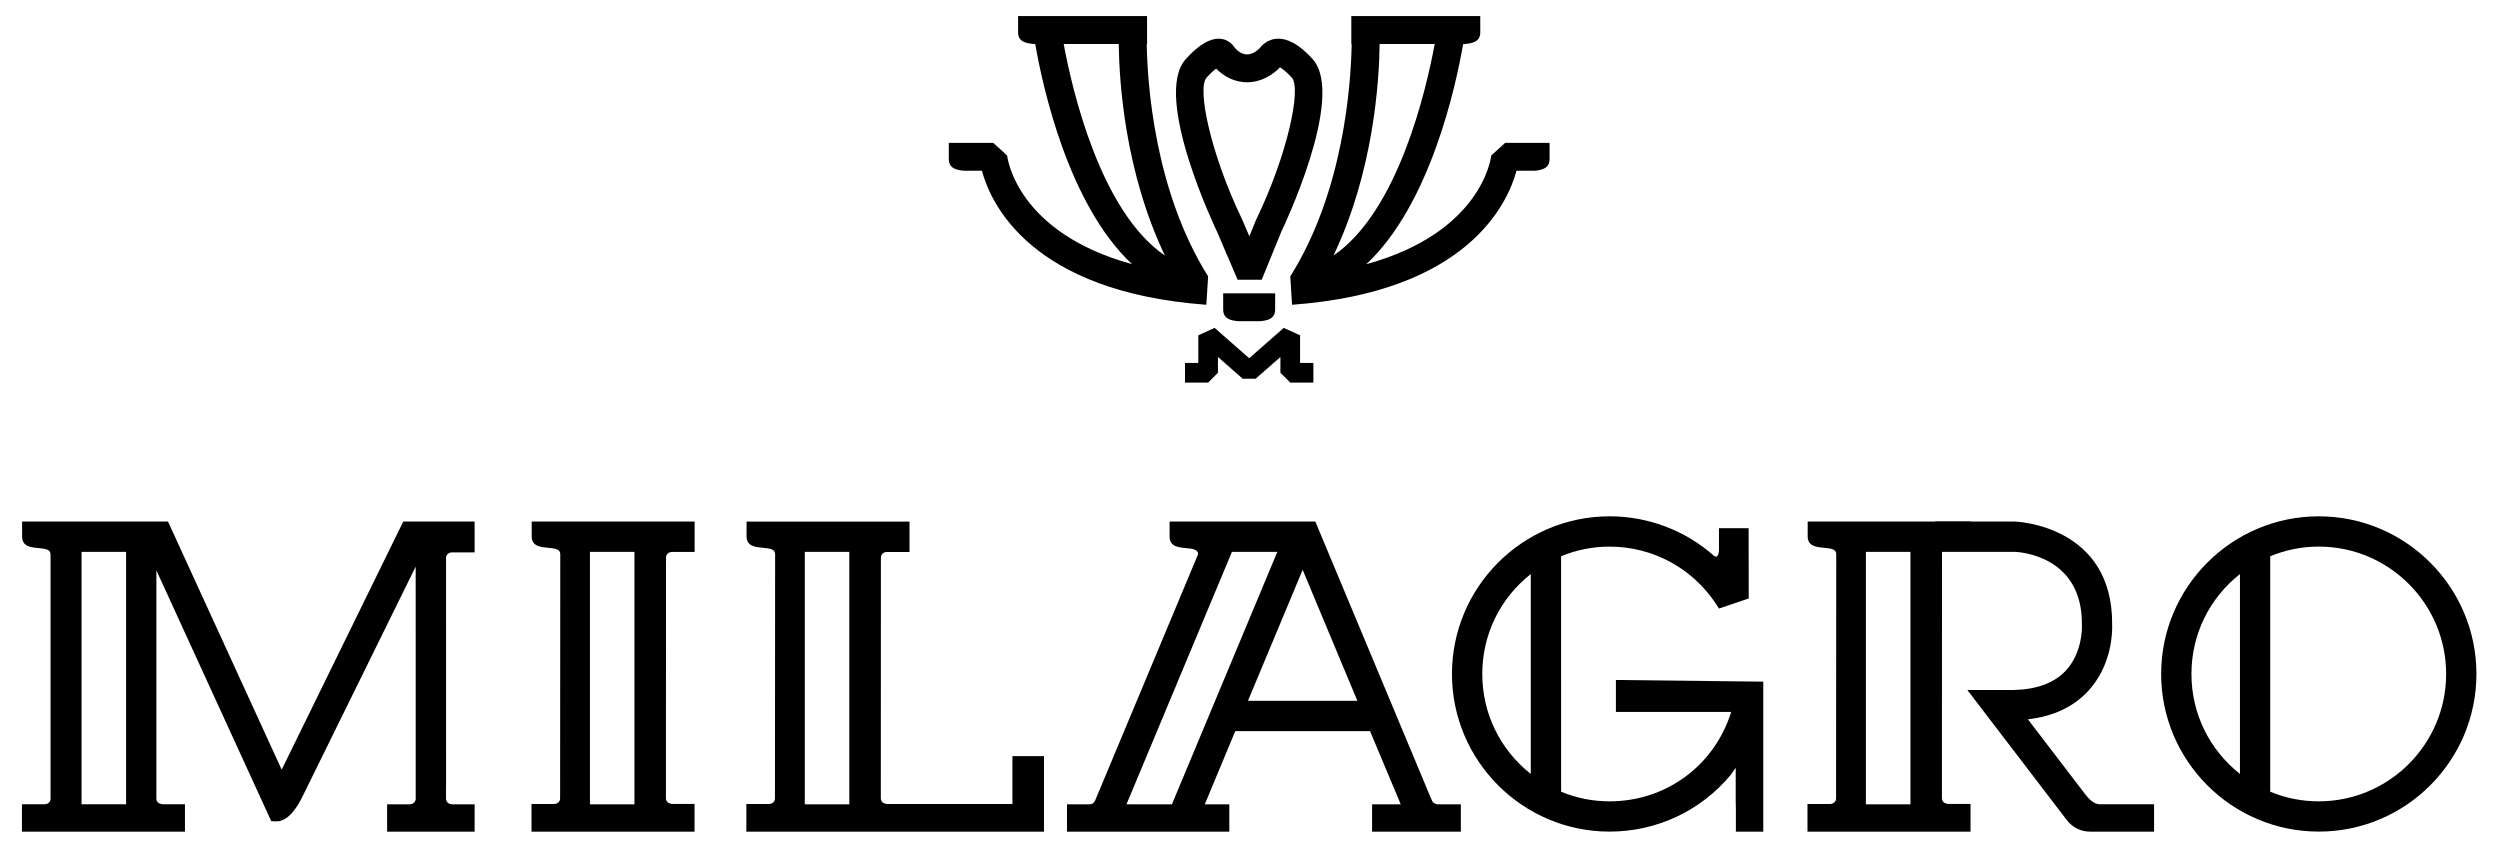 <?xml version="1.0" encoding="utf-8"?>
<!-- Generator: Adobe Illustrator 16.0.4, SVG Export Plug-In . SVG Version: 6.00 Build 0)  -->
<!DOCTYPE svg PUBLIC "-//W3C//DTD SVG 1.1//EN" "http://www.w3.org/Graphics/SVG/1.1/DTD/svg11.dtd">
<svg version="1.1" id="Layer_1" xmlns="http://www.w3.org/2000/svg" xmlns:xlink="http://www.w3.org/1999/xlink" x="0px" y="0px"
	 width="171px" height="59px" viewBox="0 0 171 59" enable-background="new 0 0 171 59" xml:space="preserve">
<g>
	<path d="M118.722,52.516v-0.026v2.004c0.001,0.267-0.001,0.54,0.012,0.799v1.592h1.873v-0.234v-2.672v-7.354l-10.08-0.114v2.187
		h7.885c-1.137,3.665-4.461,6.114-8.311,6.114c-1.151,0-2.267-0.22-3.322-0.658V38.047c1.056-0.438,2.171-0.658,3.322-0.658
		c2.947,0,5.674,1.476,7.292,3.946c0.039,0.057,0.101,0.159,0.131,0.206c0.014,0.022,0.022,0.036,0.022,0.036l0.037,0.047
		l2.031-0.69l-0.008-4.804h0.071h-2.099v1.521c-0.04,0.409-0.154,0.486-0.329,0.379c-1.971-1.751-4.508-2.714-7.151-2.714
		c-5.946,0-10.784,4.837-10.784,10.782s4.838,10.784,10.784,10.784c3.216,0,6.229-1.413,8.28-3.875 M104.705,52.936
		c-2.111-1.667-3.317-4.147-3.317-6.836c0-2.686,1.205-5.166,3.317-6.836V52.936z"/>
	<path d="M158.605,35.316c-5.945,0-10.782,4.838-10.782,10.783s4.837,10.782,10.782,10.782c5.946,0,10.783-4.837,10.783-10.782
		S164.552,35.316,158.605,35.316 M153.212,52.936c-2.109-1.669-3.317-4.149-3.317-6.836c0-2.686,1.207-5.166,3.317-6.834V52.936z
		 M158.605,54.811c-1.149,0-2.268-0.22-3.321-0.658V38.047c1.055-0.436,2.172-0.66,3.321-0.66c4.805,0,8.711,3.909,8.711,8.713
		C167.316,50.901,163.409,54.811,158.605,54.811"/>
	<path d="M95.807,55.015h-1.956v1.871h2.959v-0.002h0.153v0.002h2.959v-1.871h-1.601c-0.165-0.037-0.297-0.096-0.354-0.212
		l-0.103-0.23L90.234,36.31l-0.263-0.635h-0.34h-6.453h-3.177v1.035c0,0.675,0.609,0.732,1.099,0.777
		c0.484,0.044,0.837,0.089,0.854,0.411l-7.042,16.847c0,0-0.121,0.275-0.371,0.271h-1.558v0.831v1.038v0.002h1.633h1.326h8.144
		v-1.871h-1.679l2.086-5.006h9.218l2.1,5.006h-0.005V55.015z M80.159,55.015h-3.108l7.214-17.269h3.105L80.159,55.015z
		 M85.359,47.937l3.743-8.96l3.743,8.96H85.359z"/>
	<path d="M132.833,37.746h4.959c0.19,0.006,4.678,0.179,4.61,5.016l0.002,0.062c0.001,0.019,0.062,1.802-1.108,3.052
		c-0.789,0.842-1.987,1.284-3.559,1.318h-3.172l6.817,8.915c0.371,0.484,0.958,0.776,1.569,0.776h1.482h2.906v-1.038v-0.835h-1.849
		h-1.058h-0.821c-0.384,0-0.753-0.381-0.984-0.688l-3.919-5.123c1.728-0.198,3.113-0.846,4.118-1.931
		c1.648-1.777,1.661-4.069,1.646-4.508c0.079-6.853-6.586-7.087-6.656-7.087h-5.46"/>
	<path d="M134.788,35.675h-11.143v1.016c0,0.674,0.609,0.729,1.099,0.776c0.493,0.045,0.847,0.09,0.855,0.426l-0.012,16.717
		c-0.001,0.234-0.188,0.381-0.416,0.383h-1.539v1.894h0.007h11.145V54.99h-1.54c-0.025,0-0.05-0.008-0.074-0.013
		c-0.08-0.022-0.149-0.047-0.2-0.081c-0.084-0.065-0.141-0.161-0.141-0.283v-0.832l0.004-16.035 M130.674,55.015h-3.046V37.748
		h3.046V55.015z"/>
	<path d="M30.927,37.782h1.537v-2.107h-4.867h-0.012h-0.003l-8.315,16.97l-7.776-16.97H1.513v1.035c0,0.673,0.609,0.732,1.099,0.777
		c0.494,0.044,0.837,0.089,0.845,0.424v16.721c-0.001,0.231-0.188,0.377-0.417,0.381H1.501v1.871h0.006h11.086h0.058v-1.873h-1.538
		c-0.027,0-0.05-0.009-0.076-0.015c-0.079-0.019-0.147-0.045-0.199-0.079c-0.084-0.065-0.14-0.163-0.142-0.283V39.012l7.859,17.16
		l0.34,0.009c0.01,0,0.019,0,0.028,0c0.817,0,1.457-1.038,1.806-1.777l7.703-15.648l0.002,15.877
		c-0.001,0.231-0.188,0.377-0.418,0.381h-1.537v1.871h5.985v-1.871h-1.538c-0.231-0.004-0.418-0.151-0.418-0.386l-0.001-0.817
		l0.004-0.002l-0.002-15.642C30.509,37.934,30.696,37.786,30.927,37.782 M5.578,37.746h3.046v17.267H5.578V37.746z"/>
	<path d="M45.973,37.754h1.539v-2.079H36.368v1.016c0,0.674,0.609,0.729,1.099,0.776c0.494,0.045,0.847,0.09,0.856,0.426
		l-0.011,16.717c-0.001,0.234-0.188,0.381-0.417,0.383h-1.539v1.894h0.007h11.143V54.99h-1.538c-0.027,0-0.05-0.008-0.076-0.013
		c-0.08-0.022-0.147-0.047-0.199-0.081c-0.085-0.065-0.14-0.161-0.143-0.283v-0.832l0.006-15.645
		C45.557,37.902,45.744,37.756,45.973,37.754 M43.397,55.015h-3.046V37.748h3.046V55.015z"/>
	<path d="M69.249,51.719v3.273h-8.583c-0.027,0-0.05-0.01-0.077-0.015c-0.079-0.021-0.147-0.047-0.2-0.079
		c-0.083-0.065-0.139-0.163-0.141-0.283l0.006-16.477c0.001-0.236,0.188-0.381,0.417-0.383h1.539v-2.079H51.064v1.014
		c0,0.674,0.609,0.731,1.099,0.776c0.492,0.045,0.847,0.092,0.855,0.426l-0.011,16.719c-0.001,0.234-0.188,0.379-0.417,0.381h-1.539
		v1.894h0.007h20.35v-0.549v-1.345v-3.273H69.249z M58.093,55.015h-3.046V37.748h3.046V55.015z"/>
	<path d="M87.548,4.608c0.162,0.089,0.445,0.295,0.819,0.712c0.652,0.742-0.288,5.23-2.438,9.689l-0.048,0.107l-0.425,1.043
		l-0.495-1.151c-2.15-4.459-3.091-8.947-2.438-9.689c0.291-0.327,0.516-0.519,0.66-0.628c0.596,0.606,1.338,0.936,2.117,0.936
		C86.255,5.628,87.057,5.129,87.548,4.608 M87.44,2.646c-0.804,0-1.227,0.59-1.227,0.59s-0.388,0.485-0.915,0.485
		c-0.263,0-0.562-0.122-0.862-0.485c0,0-0.345-0.59-1.08-0.59c-0.537,0-1.284,0.314-2.256,1.403
		c-2.305,2.579,2.141,11.789,2.141,11.789l1.413,3.297H86.3l1.348-3.297c0,0,4.448-9.21,2.141-11.789
		C88.816,2.96,88.028,2.646,87.44,2.646"/>
	<polygon points="89.835,26.169 88.255,26.169 87.58,25.497 87.58,24.42 85.888,25.904 85.001,25.904 83.309,24.42 83.309,25.497 
		82.637,26.169 81.054,26.169 81.054,24.824 81.964,24.824 81.964,22.935 83.081,22.428 85.444,24.503 87.81,22.428 88.925,22.935 
		88.925,24.824 89.835,24.824 	"/>
	<path d="M78.459,3.009V1.101h-8.829l0.016,0.028h-0.008V2.21c0,0.664,0.565,0.751,1.058,0.798c0.029,0.003,0.06,0.008,0.088,0.01
		c0.011,0.001,0.019,0.003,0.029,0.004c0.494,2.853,2.248,10.963,6.621,15.048c-7.839-2.155-8.519-7.188-8.546-7.435l-0.95-0.864
		H65.68h-0.782v0.561v0.546c0,0.653,0.543,0.752,1.03,0.801h1.086h0.147c0.618,2.282,3.377,8.288,15.353,9.167l0.121-1.942
		c-3.668-5.836-4.153-13.188-4.2-15.896L78.459,3.009L78.459,3.009z M79.679,17.478c-4.421-3.013-6.34-11.318-6.924-14.47h3.767
		C76.552,5.526,76.929,11.729,79.679,17.478"/>
	<path d="M92.454,3.009c-0.047,2.709-0.531,10.061-4.199,15.896l0.121,1.941c11.974-0.878,14.733-6.885,15.353-9.166h0.147h1.084
		c0.49-0.05,1.031-0.148,1.031-0.802v-0.547l0,0V9.772h-0.78v0.001h-2.26l-0.95,0.864c-0.026,0.247-0.707,5.28-8.546,7.435
		c4.372-4.085,6.129-12.195,6.621-15.049c0.011-0.001,0.02-0.002,0.03-0.003c0.027-0.002,0.059-0.007,0.088-0.01
		c0.492-0.048,1.057-0.135,1.057-0.799V1.129h-0.007l0.015-0.028H92.43v1.908H92.454z M94.367,3.009h3.768
		c-0.585,3.15-2.503,11.457-6.926,14.47C93.959,11.729,94.337,5.526,94.367,3.009"/>
	<path d="M86.44,20.065L86.44,20.065h-1.993h-0.782v0.56h0.001v0.547c0,0.653,0.542,0.751,1.03,0.8h0.41h0.675h0.411
		c0.487-0.049,1.027-0.147,1.027-0.8v-0.547h0.002v-0.56H86.44z"/>
</g>
</svg>
